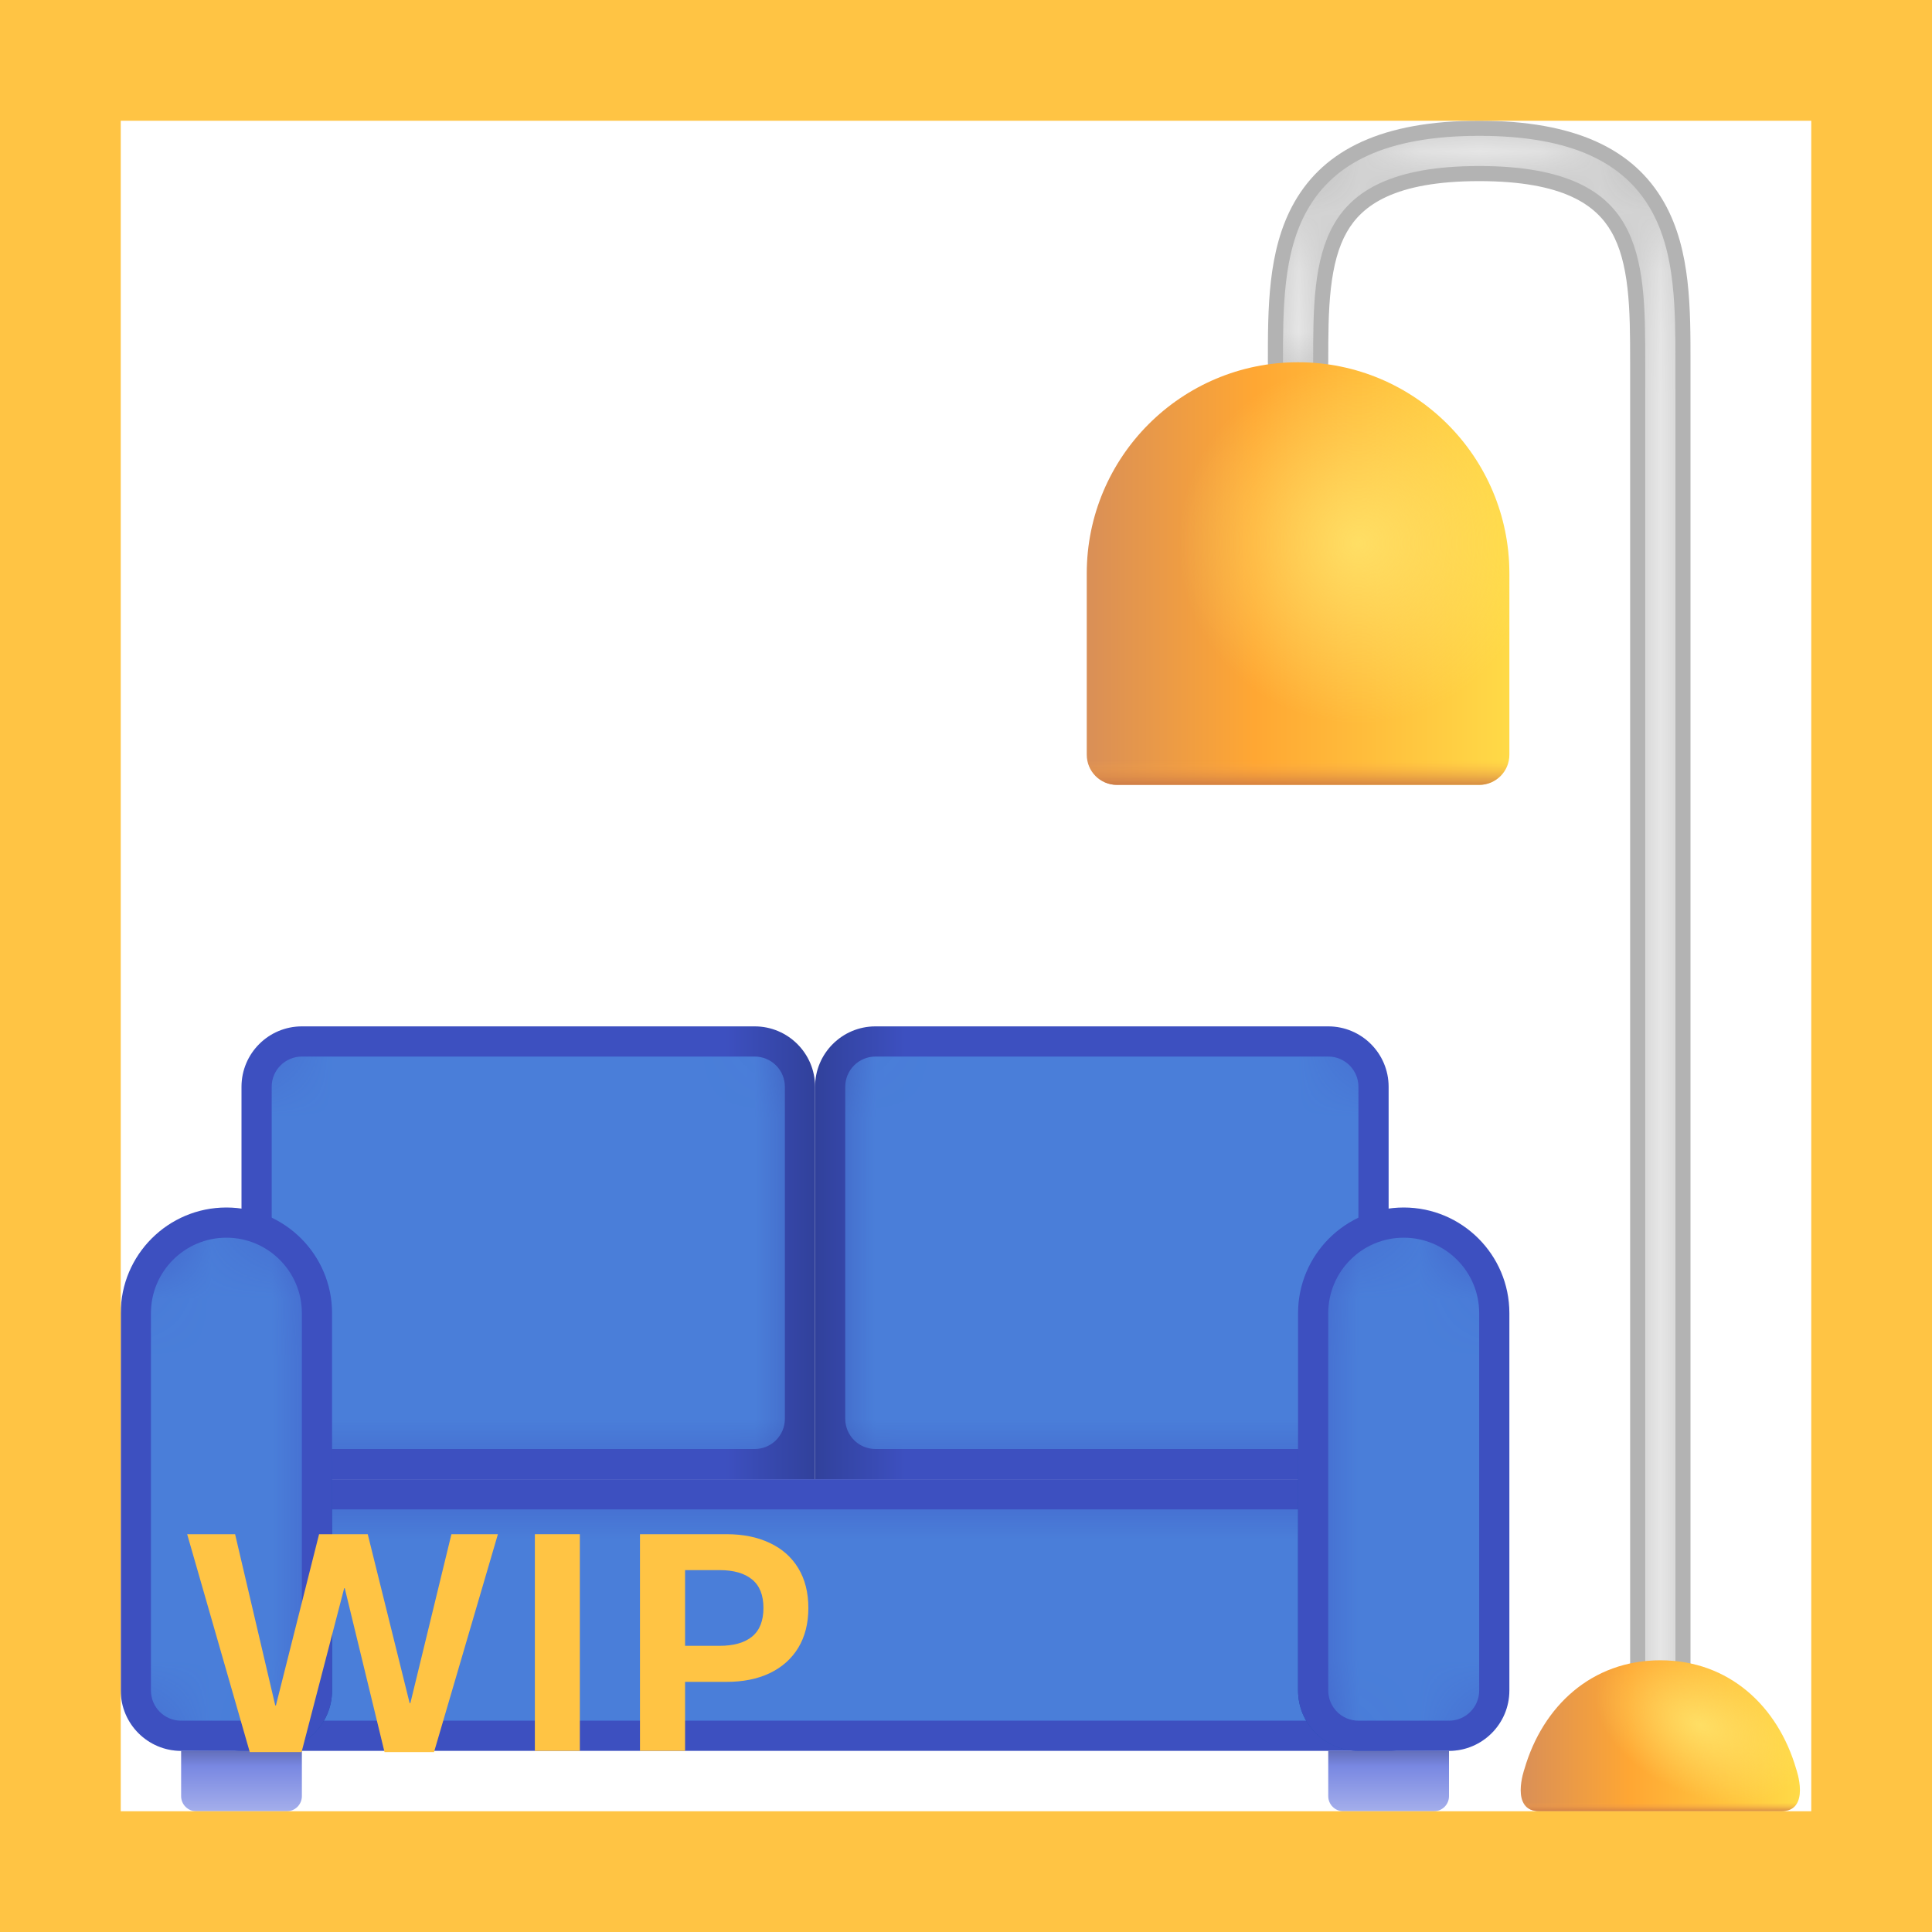 <svg width="32" height="32" viewBox="0 0 32 32" fill="none" xmlns="http://www.w3.org/2000/svg">
<path d="M3 29H5V29.75C5 29.888 4.888 30 4.75 30H3.25C3.112 30 3 29.888 3 29.75V29Z" fill="url(#paint0_linear_18_25664)"/>
<path d="M22 29H24V29.75C24 29.888 23.888 30 23.75 30H22.25C22.112 30 22 29.888 22 29.75V29Z" fill="url(#paint1_linear_18_25664)"/>
<rect x="3" y="24.5" width="21" height="4.5" rx="1" fill="#3D50C0"/>
<mask id="mask0_18_25664" style="mask-type:alpha" maskUnits="userSpaceOnUse" x="3" y="24" width="21" height="5">
<rect x="3" y="24.5" width="21" height="4.5" rx="1" fill="#3D50C0"/>
</mask>
<g mask="url(#mask0_18_25664)">
<g filter="url(#filter0_f_18_25664)">
<rect x="3" y="25" width="21" height="3.5" rx="1" fill="#4A7ED9"/>
</g>
</g>
<path d="M4 18C4 17.448 4.448 17 5 17H12.5C13.052 17 13.5 17.448 13.5 18V24.5H5C4.448 24.5 4 24.052 4 23.5V18Z" fill="url(#paint2_linear_18_25664)"/>
<mask id="mask1_18_25664" style="mask-type:alpha" maskUnits="userSpaceOnUse" x="4" y="17" width="10" height="8">
<path d="M4 18C4 17.448 4.448 17 5 17H12.5C13.052 17 13.5 17.448 13.5 18V24.5H5C4.448 24.5 4 24.052 4 23.5V18Z" fill="#3D50C0"/>
</mask>
<g mask="url(#mask1_18_25664)">
<g filter="url(#filter1_f_18_25664)">
<path d="M4.5 18C4.5 17.724 4.724 17.5 5 17.5H12.5C12.776 17.5 13 17.724 13 18V23.5C13 23.776 12.776 24 12.5 24H5C4.724 24 4.5 23.776 4.5 23.5V18Z" fill="#4A7ED9"/>
</g>
</g>
<path d="M13.5 18C13.5 17.448 13.948 17 14.5 17H22C22.552 17 23 17.448 23 18V23.5C23 24.052 22.552 24.5 22 24.5H13.5V18Z" fill="url(#paint3_linear_18_25664)"/>
<mask id="mask2_18_25664" style="mask-type:alpha" maskUnits="userSpaceOnUse" x="13" y="17" width="10" height="8">
<path d="M13.5 18C13.5 17.448 13.948 17 14.5 17H22C22.552 17 23 17.448 23 18V23.5C23 24.052 22.552 24.5 22 24.5H13.5V18Z" fill="#3D50C0"/>
</mask>
<g mask="url(#mask2_18_25664)">
<g filter="url(#filter2_f_18_25664)">
<path d="M14 18C14 17.724 14.224 17.5 14.5 17.5H22C22.276 17.5 22.5 17.724 22.5 18V23.5C22.5 23.776 22.276 24 22 24H14.5C14.224 24 14 23.776 14 23.5V18Z" fill="#4A7ED9"/>
</g>
</g>
<mask id="mask3_18_25664" style="mask-type:alpha" maskUnits="userSpaceOnUse" x="3" y="24" width="21" height="5">
<rect x="3" y="24.5" width="21" height="4.5" rx="1" fill="#3D50C0"/>
</mask>
<g mask="url(#mask3_18_25664)">
<g filter="url(#filter3_f_18_25664)">
<path d="M2 21.75C2 20.784 2.784 20 3.75 20C4.716 20 5.5 20.784 5.5 21.75V28C5.5 28.552 5.052 29 4.5 29H3C2.448 29 2 28.552 2 28V21.75Z" fill="#184DAC"/>
</g>
</g>
<path d="M2 21.75C2 20.784 2.784 20 3.75 20C4.716 20 5.5 20.784 5.5 21.75V28C5.5 28.552 5.052 29 4.5 29H3C2.448 29 2 28.552 2 28V21.75Z" fill="#3D50C0"/>
<mask id="mask4_18_25664" style="mask-type:alpha" maskUnits="userSpaceOnUse" x="2" y="20" width="4" height="9">
<path d="M2 21.75C2 20.784 2.784 20 3.75 20C4.716 20 5.5 20.784 5.5 21.75V28C5.5 28.552 5.052 29 4.5 29H3C2.448 29 2 28.552 2 28V21.75Z" fill="#3D50C0"/>
</mask>
<g mask="url(#mask4_18_25664)">
<g filter="url(#filter4_f_18_25664)">
<path d="M2.5 21.75C2.5 21.06 3.06 20.5 3.75 20.5C4.44 20.5 5 21.06 5 21.75V28C5 28.276 4.776 28.5 4.5 28.5H3C2.724 28.5 2.5 28.276 2.5 28V21.75Z" fill="#4A7ED9"/>
</g>
</g>
<mask id="mask5_18_25664" style="mask-type:alpha" maskUnits="userSpaceOnUse" x="3" y="24" width="21" height="5">
<rect x="3" y="24.5" width="21" height="4.5" rx="1" fill="#3D50C0"/>
</mask>
<g mask="url(#mask5_18_25664)">
<g filter="url(#filter5_f_18_25664)">
<path d="M21.5 21.75C21.5 20.784 22.284 20 23.25 20C24.216 20 25 20.784 25 21.75V28C25 28.552 24.552 29 24 29H22.5C21.948 29 21.5 28.552 21.5 28V21.75Z" fill="#184DAC"/>
</g>
</g>
<path d="M21.5 21.75C21.5 20.784 22.284 20 23.25 20C24.216 20 25 20.784 25 21.75V28C25 28.552 24.552 29 24 29H22.5C21.948 29 21.5 28.552 21.5 28V21.75Z" fill="#3D50C0"/>
<mask id="mask6_18_25664" style="mask-type:alpha" maskUnits="userSpaceOnUse" x="21" y="20" width="4" height="9">
<path d="M21.5 21.75C21.5 20.784 22.284 20 23.25 20C24.216 20 25 20.784 25 21.75V28C25 28.552 24.552 29 24 29H22.5C21.948 29 21.5 28.552 21.5 28V21.75Z" fill="#3D50C0"/>
</mask>
<g mask="url(#mask6_18_25664)">
<g filter="url(#filter6_f_18_25664)">
<path d="M22 21.75C22 21.06 22.56 20.5 23.25 20.5C23.94 20.5 24.5 21.06 24.5 21.75V28C24.5 28.276 24.276 28.5 24 28.5H22.5C22.224 28.5 22 28.276 22 28V21.75Z" fill="#4A7ED9"/>
</g>
</g>
<path d="M21 6C21 6.276 21.224 6.5 21.5 6.5C21.776 6.5 22 6.276 22 6H21ZM24.5 3C25.904 3 26.44 3.402 26.691 3.842C26.832 4.088 26.913 4.397 26.956 4.772C26.999 5.148 27 5.556 27 6H28C28 5.569 28.001 5.102 27.95 4.658C27.899 4.213 27.793 3.755 27.559 3.346C27.06 2.473 26.096 2 24.5 2V3ZM27 6V28H28V6H27ZM24.5 2C22.904 2 21.94 2.473 21.441 3.346C21.207 3.755 21.101 4.213 21.05 4.658C20.999 5.102 21 5.569 21 6H22C22 5.556 22.001 5.148 22.044 4.772C22.087 4.397 22.168 4.088 22.309 3.842C22.56 3.402 23.096 3 24.5 3V2Z" fill="#B3B3B3"/>
<mask id="mask7_18_25664" style="mask-type:alpha" maskUnits="userSpaceOnUse" x="21" y="2" width="7" height="26">
<path d="M21 6C21 6.276 21.224 6.5 21.5 6.5C21.776 6.5 22 6.276 22 6H21ZM24.5 3C25.904 3 26.44 3.402 26.691 3.842C26.832 4.088 26.913 4.397 26.956 4.772C26.999 5.148 27 5.556 27 6H28C28 5.569 28.001 5.102 27.95 4.658C27.899 4.213 27.793 3.755 27.559 3.346C27.06 2.473 26.096 2 24.5 2V3ZM27 6V28H28V6H27ZM24.5 2C22.904 2 21.94 2.473 21.441 3.346C21.207 3.755 21.101 4.213 21.05 4.658C20.999 5.102 21 5.569 21 6H22C22 5.556 22.001 5.148 22.044 4.772C22.087 4.397 22.168 4.088 22.309 3.842C22.56 3.402 23.096 3 24.5 3V2Z" fill="#9B9B9B"/>
</mask>
<g mask="url(#mask7_18_25664)">
<g filter="url(#filter7_f_18_25664)">
<path d="M21.25 6C21.25 6.138 21.362 6.25 21.5 6.25C21.638 6.25 21.75 6.138 21.75 6H21.25ZM24.5 2.75C25.952 2.75 26.595 3.17 26.908 3.718C27.072 4.005 27.16 4.351 27.205 4.743C27.25 5.137 27.25 5.559 27.25 6H27.75C27.75 5.566 27.75 5.113 27.701 4.686C27.653 4.259 27.553 3.839 27.342 3.47C26.905 2.705 26.048 2.25 24.5 2.25V2.75ZM27.25 6V28H27.75V6H27.25ZM24.5 2.25C22.952 2.25 22.095 2.705 21.658 3.47C21.447 3.839 21.347 4.259 21.299 4.686C21.25 5.113 21.25 5.566 21.25 6H21.75C21.75 5.559 21.75 5.137 21.795 4.743C21.84 4.351 21.928 4.005 22.092 3.718C22.405 3.17 23.048 2.75 24.5 2.75V2.25Z" fill="#E6E6E6"/>
</g>
</g>
<path fill-rule="evenodd" clip-rule="evenodd" d="M25 9.5C25 7.567 23.433 6 21.5 6C19.567 6 18 7.567 18 9.5V12.5C18 12.776 18.224 13 18.5 13H21.5H24.5C24.776 13 25 12.776 25 12.5V9.5Z" fill="url(#paint4_linear_18_25664)"/>
<path fill-rule="evenodd" clip-rule="evenodd" d="M25 9.5C25 7.567 23.433 6 21.5 6C19.567 6 18 7.567 18 9.5V12.5C18 12.776 18.224 13 18.5 13H21.5H24.5C24.776 13 25 12.776 25 12.5V9.5Z" fill="url(#paint5_linear_18_25664)"/>
<path fill-rule="evenodd" clip-rule="evenodd" d="M25 9.5C25 7.567 23.433 6 21.5 6C19.567 6 18 7.567 18 9.5V12.5C18 12.776 18.224 13 18.5 13H21.5H24.5C24.776 13 25 12.776 25 12.5V9.5Z" fill="url(#paint6_radial_18_25664)"/>
<path d="M29.5 30H25.5C25 30 25.25 29.299 25.25 29.299C25.553 28.259 26.363 27.5 27.5 27.5C28.637 27.5 29.447 28.259 29.75 29.299C29.75 29.299 30 30 29.5 30Z" fill="url(#paint7_linear_18_25664)"/>
<path d="M29.5 30H25.5C25 30 25.25 29.299 25.25 29.299C25.553 28.259 26.363 27.5 27.5 27.5C28.637 27.5 29.447 28.259 29.75 29.299C29.75 29.299 30 30 29.5 30Z" fill="url(#paint8_linear_18_25664)"/>
<path d="M29.5 30H25.5C25 30 25.25 29.299 25.25 29.299C25.553 28.259 26.363 27.5 27.5 27.5C28.637 27.5 29.447 28.259 29.75 29.299C29.75 29.299 30 30 29.5 30Z" fill="url(#paint9_radial_18_25664)"/>
<path d="M4.995 29.02H4.137L3.1 25.411H3.894L4.559 28.247H4.57L5.285 25.411H6.091L6.785 28.209H6.797L7.477 25.411H8.247L7.189 29.02H6.369L5.71 26.305H5.701L4.995 29.02Z" fill="#FFC444"/>
<path d="M9.604 29H8.859V25.411H9.604V29Z" fill="#FFC444"/>
<path d="M10.6 29V25.411H12.032C12.306 25.411 12.544 25.459 12.747 25.555C12.952 25.65 13.11 25.79 13.222 25.974C13.333 26.157 13.389 26.377 13.389 26.633C13.389 26.889 13.333 27.108 13.222 27.292C13.11 27.476 12.952 27.616 12.747 27.714C12.544 27.81 12.306 27.857 12.032 27.857H11.347V29H10.6ZM11.918 27.26C12.152 27.26 12.332 27.209 12.457 27.107C12.582 27.004 12.645 26.846 12.645 26.633C12.645 26.42 12.582 26.263 12.457 26.161C12.332 26.058 12.152 26.006 11.918 26.006H11.347V27.26H11.918Z" fill="#FFC444"/>
<path d="M0 0V-2H-2V0H0ZM32 0H34V-2H32V0ZM32 32V34H34V32H32ZM0 32H-2V34H0V32ZM0 2H32V-2H0V2ZM30 0V32H34V0H30ZM32 30H0V34H32V30ZM2 32V0H-2V32H2Z" fill="#FFC444"/>
<defs>
<filter id="filter0_f_18_25664" x="2" y="24" width="23" height="5.5" filterUnits="userSpaceOnUse" color-interpolation-filters="sRGB">
<feFlood flood-opacity="0" result="BackgroundImageFix"/>
<feBlend mode="normal" in="SourceGraphic" in2="BackgroundImageFix" result="shape"/>
<feGaussianBlur stdDeviation="0.5" result="effect1_foregroundBlur_18_25664"/>
</filter>
<filter id="filter1_f_18_25664" x="3.5" y="16.5" width="10.5" height="8.5" filterUnits="userSpaceOnUse" color-interpolation-filters="sRGB">
<feFlood flood-opacity="0" result="BackgroundImageFix"/>
<feBlend mode="normal" in="SourceGraphic" in2="BackgroundImageFix" result="shape"/>
<feGaussianBlur stdDeviation="0.5" result="effect1_foregroundBlur_18_25664"/>
</filter>
<filter id="filter2_f_18_25664" x="13" y="16.5" width="10.5" height="8.5" filterUnits="userSpaceOnUse" color-interpolation-filters="sRGB">
<feFlood flood-opacity="0" result="BackgroundImageFix"/>
<feBlend mode="normal" in="SourceGraphic" in2="BackgroundImageFix" result="shape"/>
<feGaussianBlur stdDeviation="0.5" result="effect1_foregroundBlur_18_25664"/>
</filter>
<filter id="filter3_f_18_25664" x="1.5" y="19.5" width="4.5" height="10" filterUnits="userSpaceOnUse" color-interpolation-filters="sRGB">
<feFlood flood-opacity="0" result="BackgroundImageFix"/>
<feBlend mode="normal" in="SourceGraphic" in2="BackgroundImageFix" result="shape"/>
<feGaussianBlur stdDeviation="0.25" result="effect1_foregroundBlur_18_25664"/>
</filter>
<filter id="filter4_f_18_25664" x="1.5" y="19.5" width="4.5" height="10" filterUnits="userSpaceOnUse" color-interpolation-filters="sRGB">
<feFlood flood-opacity="0" result="BackgroundImageFix"/>
<feBlend mode="normal" in="SourceGraphic" in2="BackgroundImageFix" result="shape"/>
<feGaussianBlur stdDeviation="0.5" result="effect1_foregroundBlur_18_25664"/>
</filter>
<filter id="filter5_f_18_25664" x="21" y="19.5" width="4.5" height="10" filterUnits="userSpaceOnUse" color-interpolation-filters="sRGB">
<feFlood flood-opacity="0" result="BackgroundImageFix"/>
<feBlend mode="normal" in="SourceGraphic" in2="BackgroundImageFix" result="shape"/>
<feGaussianBlur stdDeviation="0.25" result="effect1_foregroundBlur_18_25664"/>
</filter>
<filter id="filter6_f_18_25664" x="21" y="19.5" width="4.5" height="10" filterUnits="userSpaceOnUse" color-interpolation-filters="sRGB">
<feFlood flood-opacity="0" result="BackgroundImageFix"/>
<feBlend mode="normal" in="SourceGraphic" in2="BackgroundImageFix" result="shape"/>
<feGaussianBlur stdDeviation="0.5" result="effect1_foregroundBlur_18_25664"/>
</filter>
<filter id="filter7_f_18_25664" x="21" y="2" width="7" height="26.25" filterUnits="userSpaceOnUse" color-interpolation-filters="sRGB">
<feFlood flood-opacity="0" result="BackgroundImageFix"/>
<feBlend mode="normal" in="SourceGraphic" in2="BackgroundImageFix" result="shape"/>
<feGaussianBlur stdDeviation="0.125" result="effect1_foregroundBlur_18_25664"/>
</filter>
<linearGradient id="paint0_linear_18_25664" x1="4" y1="29" x2="4" y2="30" gradientUnits="userSpaceOnUse">
<stop stop-color="#636FBA"/>
<stop offset="0.255" stop-color="#7988E2"/>
<stop offset="1" stop-color="#A4AEEB"/>
</linearGradient>
<linearGradient id="paint1_linear_18_25664" x1="23" y1="29" x2="23" y2="30" gradientUnits="userSpaceOnUse">
<stop stop-color="#636FBA"/>
<stop offset="0.255" stop-color="#7988E2"/>
<stop offset="1" stop-color="#A4AEEB"/>
</linearGradient>
<linearGradient id="paint2_linear_18_25664" x1="4" y1="19" x2="13.5" y2="19" gradientUnits="userSpaceOnUse">
<stop offset="0.844" stop-color="#3D50C0"/>
<stop offset="1" stop-color="#31419B"/>
</linearGradient>
<linearGradient id="paint3_linear_18_25664" x1="13.5" y1="19" x2="23" y2="19" gradientUnits="userSpaceOnUse">
<stop stop-color="#31419B"/>
<stop offset="0.157" stop-color="#3D50C0"/>
</linearGradient>
<linearGradient id="paint4_linear_18_25664" x1="25" y1="9.5" x2="18" y2="9.5" gradientUnits="userSpaceOnUse">
<stop stop-color="#FFDA47"/>
<stop offset="0.604" stop-color="#FFA733"/>
<stop offset="1" stop-color="#D98F57"/>
</linearGradient>
<linearGradient id="paint5_linear_18_25664" x1="21.5" y1="6" x2="21.5" y2="13" gradientUnits="userSpaceOnUse">
<stop offset="0.943" stop-color="#FEA749" stop-opacity="0"/>
<stop offset="1" stop-color="#C77545" stop-opacity="0.75"/>
</linearGradient>
<radialGradient id="paint6_radial_18_25664" cx="0" cy="0" r="1" gradientUnits="userSpaceOnUse" gradientTransform="translate(22.5 9) rotate(104.036) scale(4.123)">
<stop stop-color="#FFE76F" stop-opacity="0.8"/>
<stop offset="0.723" stop-color="#FFE76F" stop-opacity="0"/>
</radialGradient>
<linearGradient id="paint7_linear_18_25664" x1="29.812" y1="28.75" x2="25.188" y2="28.75" gradientUnits="userSpaceOnUse">
<stop stop-color="#FFDA47"/>
<stop offset="0.604" stop-color="#FFA733"/>
<stop offset="1" stop-color="#D98F57"/>
</linearGradient>
<linearGradient id="paint8_linear_18_25664" x1="27.5" y1="27.5" x2="27.5" y2="30" gradientUnits="userSpaceOnUse">
<stop offset="0.943" stop-color="#FEA749" stop-opacity="0"/>
<stop offset="1" stop-color="#C77545" stop-opacity="0.75"/>
</linearGradient>
<radialGradient id="paint9_radial_18_25664" cx="0" cy="0" r="1" gradientUnits="userSpaceOnUse" gradientTransform="translate(28.161 28.571) rotate(114.821) scale(1.574 2.549)">
<stop stop-color="#FFE76F" stop-opacity="0.8"/>
<stop offset="0.723" stop-color="#FFE76F" stop-opacity="0"/>
</radialGradient>
</defs>
</svg>
